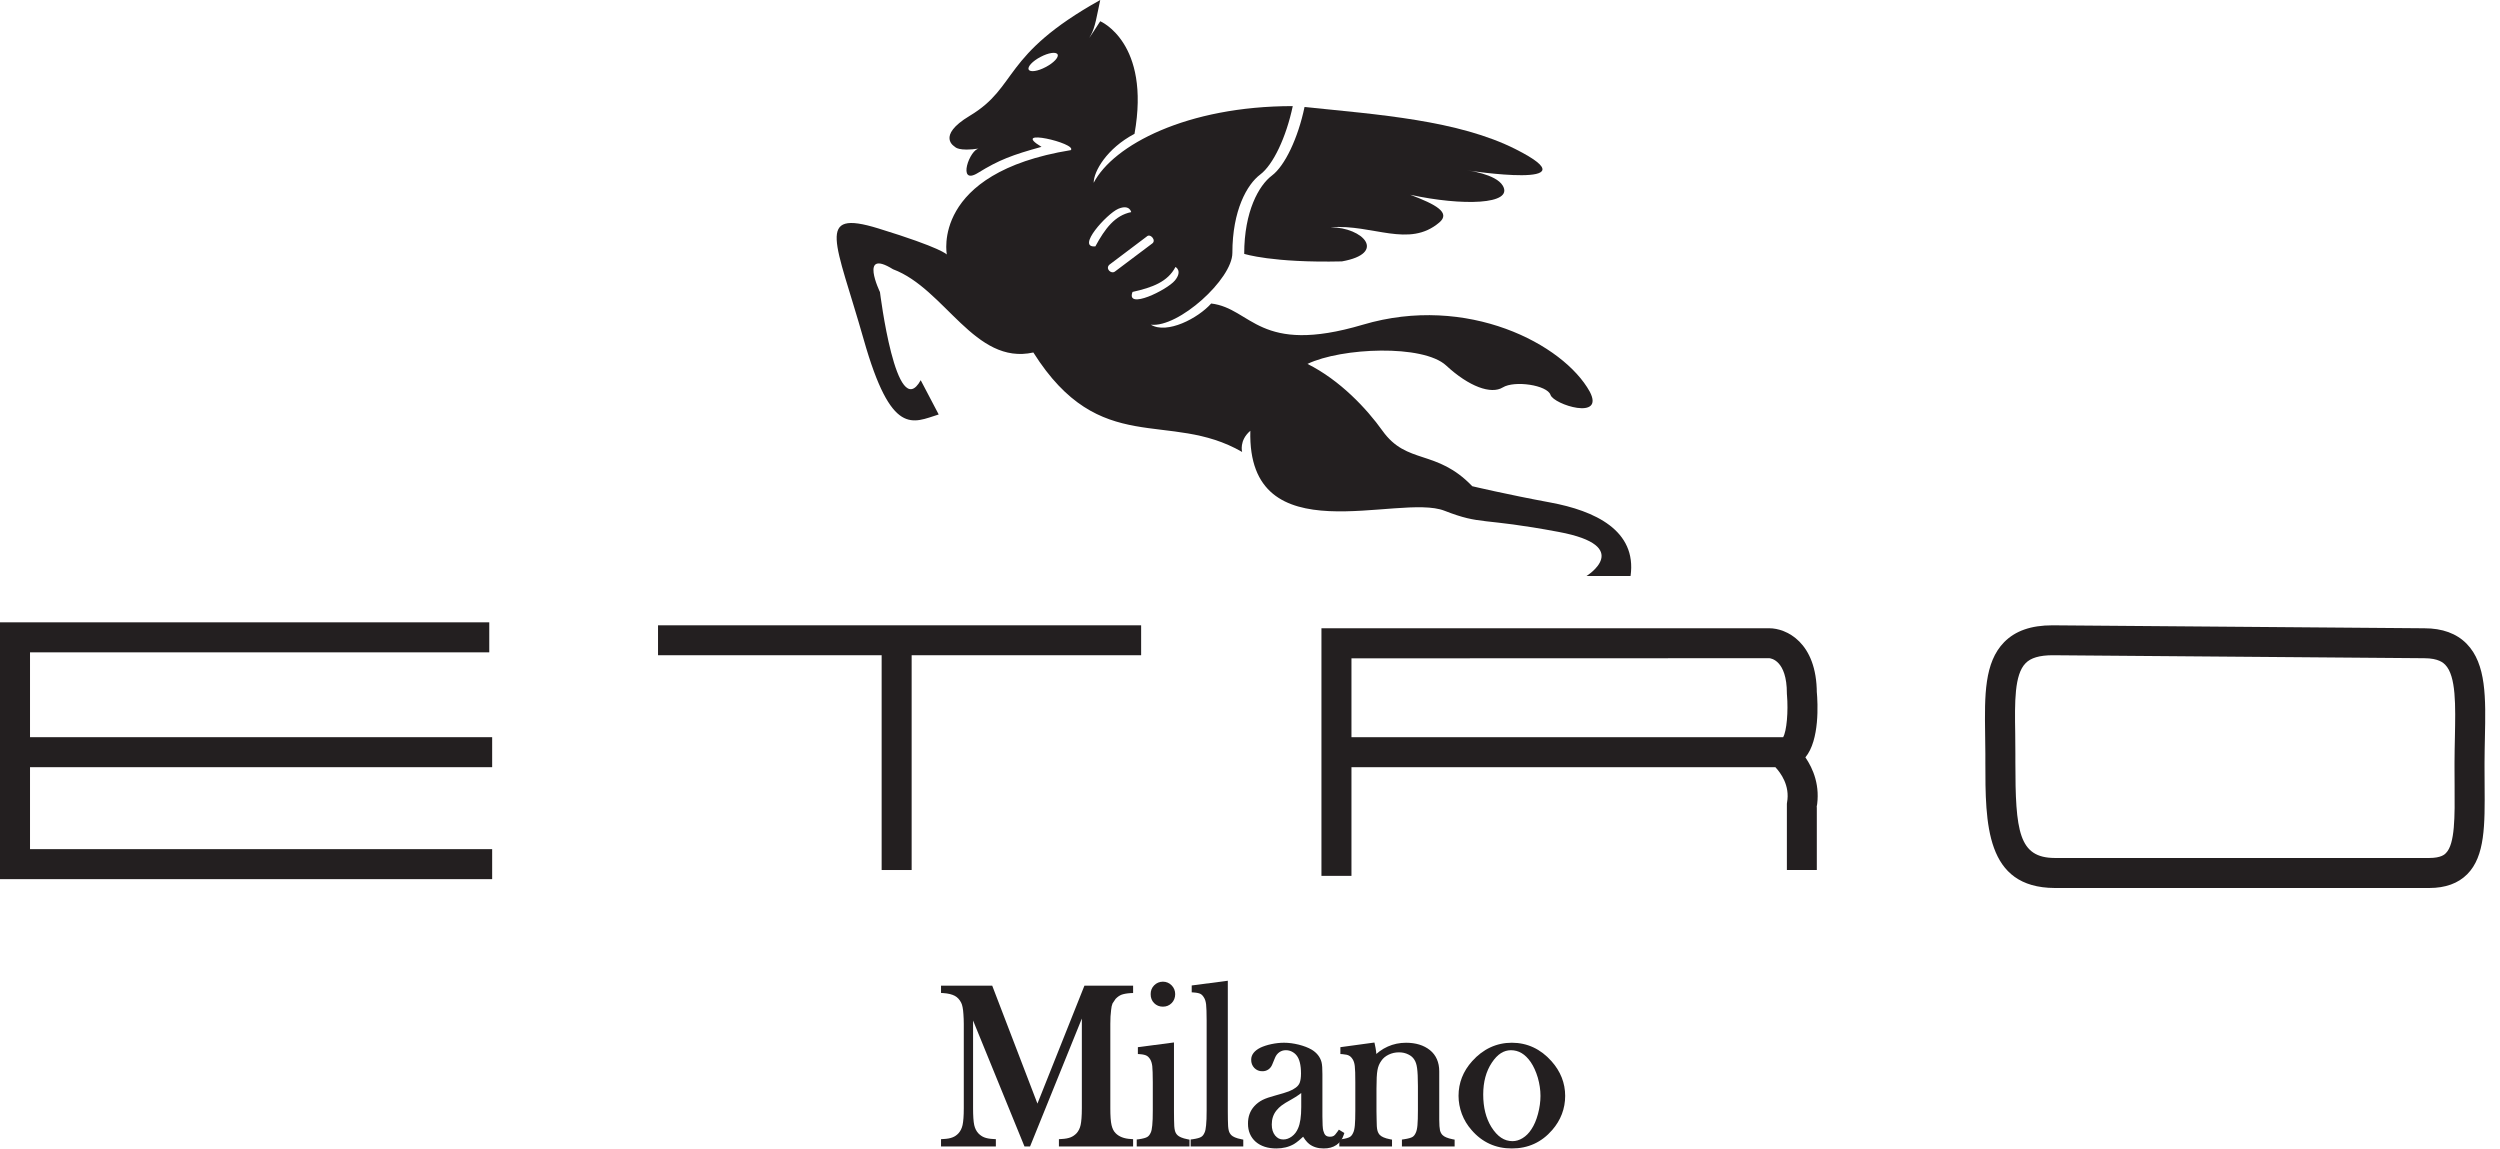 <svg width="161" height="74" viewBox="0 0 161 74" fill="none" xmlns="http://www.w3.org/2000/svg">
<path d="M72.935 18.8C74.22 18.516 75.206 18.143 75.701 17.192C75.701 17.192 76.172 17.437 75.667 18.06C75.161 18.678 72.483 19.983 72.935 18.8ZM71.453 17.04L73.847 15.235C74.077 14.999 74.499 15.495 74.19 15.691L71.797 17.491C71.546 17.668 71.164 17.29 71.453 17.04ZM72.013 13.449C72.748 13.135 72.851 13.66 72.851 13.66C71.802 13.871 71.169 14.71 70.541 15.867C69.28 15.975 71.277 13.768 72.013 13.449ZM67.348 4.316C66.838 4.591 66.342 4.665 66.249 4.483C66.151 4.307 66.49 3.939 67.004 3.669C67.52 3.394 68.01 3.321 68.108 3.502C68.201 3.684 67.863 4.047 67.348 4.316ZM99.853 32.363C97.018 31.838 94.815 31.313 94.815 31.313C92.5 28.9 90.607 29.949 89.032 27.742C88.017 26.32 86.3 24.485 84.201 23.436C86.403 22.381 91.657 22.17 93.133 23.539C94.605 24.902 96.027 25.412 96.777 24.951C97.533 24.485 99.647 24.799 99.853 25.432C100.064 26.06 103.37 27.095 102.379 25.221C100.696 22.17 94.497 18.913 87.772 20.91C81.047 22.906 80.626 19.86 78.001 19.546C77.158 20.493 75.161 21.542 74.112 20.91C75.897 21.12 79.365 17.972 79.365 16.289C79.365 13.547 80.312 11.875 81.155 11.242C81.994 10.614 82.833 8.829 83.254 6.833C76.422 6.833 71.694 9.349 70.433 11.772C70.433 11.036 71.277 9.56 73.062 8.618C74.112 2.732 70.855 1.368 70.855 1.368C70.855 1.368 69.908 2.84 70.222 2.31C70.541 1.785 70.644 0.947 70.855 0C64.444 3.576 65.602 5.572 62.448 7.46C60.251 8.78 61.501 9.457 61.501 9.457C61.501 9.457 61.712 9.771 63.081 9.56C62.448 9.56 61.609 11.978 62.973 11.139C64.341 10.295 65.18 9.981 67.073 9.457C64.969 8.196 69.388 9.231 68.962 9.668C59.927 11.139 60.976 16.392 60.976 16.392C60.976 16.392 60.663 15.97 56.562 14.71C52.466 13.449 53.83 15.553 55.62 21.856C57.406 28.159 58.769 27.217 60.452 26.692L59.294 24.485C57.719 27.32 56.67 18.81 56.67 18.81C56.67 18.81 55.301 15.97 57.509 17.339C60.873 18.599 62.762 23.539 66.548 22.7C70.855 29.528 75.269 26.374 79.993 29.106C79.993 29.106 79.787 28.37 80.522 27.742C80.312 35.83 90.082 31.735 93.025 32.892C95.443 33.834 95.34 33.309 100.382 34.256C105.278 35.173 102.168 37.096 102.168 37.096H105.008C105.425 34.148 102.693 32.892 99.853 32.363Z" fill="#231F20"/>
<path d="M84.012 6.892C83.595 8.888 82.751 10.673 81.912 11.306C81.074 11.934 80.127 13.606 80.127 16.348C80.127 16.348 81.917 16.937 86.42 16.834C89.348 16.309 87.779 14.646 85.689 14.636C88.406 14.425 90.736 16 92.698 14.322C93.429 13.695 92.487 13.17 90.815 12.542C94.165 13.273 97.5 13.185 96.779 11.958C96.328 11.193 94.479 10.973 94.479 10.973C94.479 10.973 102.842 12.253 97.618 9.614C93.915 7.74 88.75 7.377 84.012 6.892Z" fill="#231F20"/>
<path d="M72.812 63.799C72.547 63.813 72.331 63.853 72.174 63.916C72.013 63.975 71.865 64.078 71.728 64.22C71.625 64.323 71.552 64.436 71.498 64.564C71.449 64.686 71.414 64.848 71.395 65.04C71.36 65.295 71.346 65.594 71.346 65.942V71.372C71.346 71.877 71.37 72.25 71.429 72.495C71.483 72.74 71.586 72.936 71.728 73.084C71.983 73.344 72.346 73.486 72.812 73.51V73.677H68.349V73.51C68.618 73.496 68.839 73.456 69.001 73.393C69.168 73.324 69.315 73.221 69.447 73.084C69.59 72.927 69.688 72.73 69.742 72.485C69.796 72.24 69.825 71.872 69.825 71.372V64.789L66.23 73.677H66.083L62.507 64.922V71.372C62.507 71.877 62.531 72.25 62.585 72.49C62.639 72.73 62.737 72.927 62.885 73.084C63.012 73.226 63.159 73.329 63.326 73.393C63.493 73.456 63.709 73.496 63.974 73.51V73.677H60.756V73.51C61.021 73.496 61.236 73.456 61.398 73.393C61.565 73.329 61.712 73.226 61.845 73.084C61.987 72.927 62.085 72.73 62.139 72.485C62.193 72.24 62.222 71.872 62.222 71.372V65.942C62.222 65.716 62.213 65.505 62.198 65.304C62.178 64.941 62.124 64.677 62.041 64.505C61.923 64.274 61.761 64.108 61.56 63.995C61.359 63.887 61.089 63.818 60.756 63.799V63.632H63.787L66.808 71.504L69.943 63.632H72.812V63.799Z" fill="#231F20"/>
<path d="M72.815 63.798L72.805 63.641C72.53 63.661 72.305 63.695 72.118 63.769C71.932 63.838 71.765 63.955 71.618 64.112L71.731 64.22L71.618 64.107C71.505 64.225 71.417 64.358 71.353 64.505C71.294 64.647 71.26 64.819 71.24 65.02C71.206 65.28 71.191 65.589 71.191 65.942V71.371C71.191 71.882 71.216 72.264 71.28 72.529C71.338 72.799 71.451 73.025 71.618 73.196C71.907 73.49 72.314 73.642 72.805 73.667L72.815 73.51H72.658V73.52H68.508V73.51H68.351L68.361 73.667C68.641 73.652 68.876 73.613 69.062 73.535C69.249 73.461 69.421 73.348 69.563 73.191C69.73 73.01 69.842 72.784 69.901 72.519C69.955 72.254 69.985 71.877 69.985 71.371V64.789L69.681 64.73L66.124 73.52H66.085V73.677L66.228 73.618L62.652 64.858L62.353 64.922V71.371C62.353 71.882 62.377 72.259 62.436 72.524C62.495 72.784 62.603 73.01 62.77 73.191C62.912 73.348 63.083 73.466 63.27 73.54C63.461 73.613 63.692 73.652 63.966 73.667L63.976 73.51H63.819V73.52H60.916V73.51H60.758L60.763 73.667C61.043 73.652 61.273 73.613 61.46 73.54C61.646 73.466 61.818 73.348 61.96 73.191C62.127 73.01 62.24 72.784 62.299 72.519C62.353 72.254 62.382 71.877 62.382 71.371V65.942C62.382 65.711 62.372 65.495 62.358 65.289C62.333 64.917 62.284 64.637 62.181 64.436C62.053 64.181 61.872 63.985 61.636 63.857C61.406 63.73 61.117 63.666 60.763 63.641L60.758 63.798H60.916V63.788H63.677L66.806 71.936L70.048 63.788H72.658V63.798H72.815H72.972V63.475H69.838L66.811 71.072L63.898 63.475H60.602V63.946L60.749 63.955C61.068 63.975 61.313 64.039 61.489 64.132C61.661 64.225 61.798 64.372 61.901 64.578C61.97 64.711 62.024 64.961 62.044 65.314C62.058 65.51 62.068 65.721 62.068 65.942V71.371C62.068 71.862 62.039 72.23 61.99 72.451C61.941 72.671 61.852 72.843 61.73 72.98C61.617 73.103 61.489 73.191 61.347 73.245C61.205 73.304 61.004 73.343 60.749 73.353L60.602 73.363V73.834H64.133V73.363L63.981 73.353C63.731 73.343 63.53 73.304 63.383 73.245C63.245 73.191 63.118 73.103 63 72.98C62.877 72.843 62.789 72.671 62.74 72.456C62.691 72.235 62.666 71.867 62.666 71.371V65.721L65.977 73.834H66.335L69.671 65.594V71.371C69.671 71.862 69.641 72.23 69.592 72.451C69.543 72.671 69.455 72.843 69.332 72.98C69.219 73.098 69.092 73.186 68.945 73.245C68.808 73.299 68.602 73.343 68.346 73.353L68.194 73.363V73.834H72.972V73.363L72.825 73.353C72.383 73.329 72.064 73.201 71.844 72.975C71.721 72.853 71.638 72.686 71.584 72.46C71.53 72.235 71.505 71.867 71.505 71.371V65.942C71.505 65.598 71.52 65.304 71.554 65.059V65.054C71.569 64.873 71.603 64.725 71.647 64.622L71.844 64.328C71.966 64.201 72.094 64.112 72.231 64.058C72.368 64.009 72.57 63.97 72.825 63.955L72.972 63.95V63.798H72.815Z" fill="#231F20"/>
<path d="M74.894 64.672C74.712 64.672 74.56 64.613 74.438 64.49C74.32 64.368 74.261 64.211 74.261 64.024C74.261 63.843 74.32 63.691 74.442 63.568C74.565 63.441 74.712 63.377 74.894 63.377C75.07 63.377 75.222 63.441 75.345 63.568C75.463 63.691 75.526 63.843 75.526 64.024C75.526 64.211 75.468 64.368 75.345 64.49C75.227 64.613 75.075 64.672 74.894 64.672ZM73.437 67.576L75.448 67.311V71.549L75.453 72.108C75.453 72.441 75.472 72.682 75.512 72.838C75.546 72.991 75.62 73.118 75.727 73.221C75.855 73.353 76.095 73.452 76.448 73.52V73.677H73.363V73.52C73.643 73.481 73.844 73.427 73.962 73.358C74.084 73.285 74.182 73.167 74.256 72.996C74.31 72.883 74.344 72.716 74.364 72.485C74.388 72.26 74.398 71.931 74.398 71.504V69.695C74.398 69.194 74.383 68.841 74.364 68.64C74.339 68.434 74.285 68.272 74.207 68.144C74.128 68.007 74.03 67.909 73.922 67.845C73.81 67.787 73.648 67.747 73.437 67.733V67.576Z" fill="#231F20"/>
<path d="M74.892 64.672V64.515C74.745 64.515 74.642 64.471 74.549 64.377C74.461 64.284 74.417 64.181 74.417 64.024C74.417 63.877 74.461 63.774 74.554 63.676C74.652 63.578 74.75 63.538 74.892 63.534C75.035 63.538 75.133 63.578 75.231 63.676C75.324 63.774 75.363 63.877 75.368 64.024C75.363 64.181 75.324 64.284 75.231 64.377C75.138 64.471 75.04 64.515 74.892 64.515V64.829C75.108 64.833 75.309 64.75 75.456 64.598C75.604 64.451 75.682 64.245 75.682 64.024C75.682 63.808 75.604 63.607 75.451 63.455C75.304 63.303 75.108 63.22 74.892 63.22C74.677 63.22 74.475 63.303 74.328 63.455C74.176 63.607 74.098 63.808 74.103 64.024C74.098 64.245 74.176 64.451 74.323 64.598C74.471 64.75 74.672 64.833 74.892 64.829V64.672ZM73.436 67.575L73.455 67.732L75.29 67.492V71.548L75.295 72.107C75.295 72.446 75.314 72.696 75.353 72.873C75.398 73.054 75.486 73.211 75.618 73.334C75.785 73.5 76.05 73.603 76.413 73.677L76.447 73.52H73.362V73.677H73.519V73.52H73.362L73.382 73.677C73.671 73.638 73.887 73.584 74.044 73.491C74.201 73.402 74.319 73.25 74.402 73.054C74.461 72.922 74.5 72.74 74.52 72.5C74.544 72.264 74.554 71.936 74.554 71.504V69.694C74.554 69.189 74.544 68.836 74.515 68.62C74.49 68.399 74.436 68.213 74.338 68.061C74.25 67.909 74.137 67.786 73.995 67.708C73.848 67.634 73.671 67.595 73.445 67.575L73.436 67.732H73.593V67.575H73.436H73.279V67.879L73.421 67.889C73.622 67.904 73.764 67.943 73.843 67.987C73.926 68.031 74 68.105 74.073 68.223C74.137 68.326 74.181 68.468 74.206 68.654C74.225 68.846 74.24 69.194 74.24 69.694V71.504C74.24 71.926 74.23 72.255 74.206 72.47C74.186 72.691 74.152 72.848 74.112 72.931C74.044 73.084 73.97 73.172 73.882 73.221C73.799 73.275 73.607 73.329 73.338 73.368L73.205 73.383V73.834H76.604V73.392L76.477 73.368C76.138 73.304 75.927 73.201 75.834 73.108C75.746 73.025 75.692 72.927 75.662 72.799C75.628 72.671 75.609 72.431 75.609 72.107L75.604 71.548V67.134L73.279 67.438V67.575H73.436Z" fill="#231F20"/>
<path d="M76.903 63.602L78.914 63.337V71.543L78.919 72.102C78.919 72.436 78.938 72.681 78.972 72.833C79.012 72.99 79.085 73.117 79.193 73.22C79.321 73.353 79.561 73.451 79.914 73.519V73.677H76.834V73.519C77.109 73.48 77.31 73.426 77.432 73.358C77.55 73.284 77.648 73.162 77.722 72.99C77.776 72.882 77.81 72.71 77.83 72.48C77.854 72.254 77.864 71.925 77.864 71.494V65.721C77.864 65.225 77.849 64.872 77.83 64.666C77.805 64.46 77.751 64.293 77.673 64.166C77.594 64.028 77.496 63.93 77.383 63.871C77.27 63.813 77.109 63.773 76.903 63.759V63.602Z" fill="#231F20"/>
<path d="M76.903 63.602L76.923 63.759L78.757 63.518V71.543L78.762 72.102C78.762 72.44 78.782 72.69 78.821 72.872C78.865 73.049 78.954 73.21 79.081 73.333C79.253 73.5 79.518 73.603 79.885 73.676L79.915 73.519H76.835L76.854 73.676C77.144 73.637 77.355 73.578 77.512 73.49C77.668 73.397 77.786 73.245 77.87 73.053C77.928 72.916 77.963 72.734 77.987 72.494C78.012 72.259 78.022 71.925 78.022 71.494V65.721C78.022 65.22 78.007 64.867 77.982 64.646C77.958 64.426 77.904 64.234 77.806 64.082C77.718 63.93 77.605 63.808 77.458 63.729C77.315 63.656 77.134 63.621 76.913 63.602L76.903 63.759H77.06V63.602H76.903H76.746V63.906L76.889 63.916C77.09 63.93 77.232 63.965 77.315 64.009C77.394 64.053 77.467 64.126 77.536 64.244C77.605 64.347 77.649 64.494 77.673 64.681C77.693 64.877 77.708 65.225 77.708 65.721V71.494C77.708 71.92 77.698 72.249 77.673 72.465C77.654 72.686 77.62 72.842 77.58 72.926C77.516 73.083 77.438 73.171 77.35 73.22C77.266 73.274 77.08 73.328 76.81 73.367L76.678 73.382V73.833H80.067V73.392L79.944 73.367C79.606 73.303 79.395 73.201 79.302 73.107C79.219 73.024 79.16 72.926 79.13 72.798C79.096 72.666 79.076 72.43 79.076 72.102L79.071 71.543V63.16L76.746 63.464V63.602H76.903Z" fill="#231F20"/>
<path d="M83.958 70.062C83.708 70.283 83.433 70.479 83.129 70.646C82.79 70.837 82.555 70.979 82.427 71.078C82.295 71.176 82.177 71.293 82.069 71.431C81.854 71.715 81.741 72.044 81.741 72.421C81.741 72.745 81.824 73.015 81.996 73.226C82.168 73.437 82.378 73.54 82.643 73.54C82.869 73.54 83.085 73.466 83.286 73.319C83.487 73.167 83.639 72.966 83.742 72.716C83.889 72.387 83.958 71.911 83.958 71.293V70.062ZM86.268 72.961L86.391 73.035C86.219 73.55 85.836 73.805 85.238 73.805C84.904 73.805 84.63 73.721 84.409 73.55C84.262 73.437 84.115 73.241 83.963 72.961C83.649 73.255 83.413 73.447 83.256 73.54C82.952 73.716 82.599 73.805 82.197 73.805C81.687 73.805 81.275 73.677 80.981 73.417C80.676 73.157 80.529 72.804 80.529 72.363C80.529 71.96 80.647 71.617 80.897 71.342C81.034 71.19 81.196 71.068 81.378 70.979C81.559 70.886 81.819 70.798 82.168 70.705C82.575 70.597 82.869 70.504 83.065 70.43C83.256 70.356 83.418 70.268 83.546 70.165C83.698 70.052 83.801 69.92 83.855 69.768C83.909 69.616 83.943 69.405 83.943 69.135C83.943 68.566 83.84 68.144 83.634 67.884C83.536 67.762 83.418 67.664 83.271 67.59C83.124 67.517 82.972 67.477 82.81 67.477C82.624 67.477 82.452 67.531 82.305 67.634C82.153 67.737 82.04 67.879 81.966 68.061L81.79 68.488C81.702 68.718 81.535 68.831 81.29 68.831C81.133 68.831 81 68.777 80.892 68.669C80.784 68.556 80.735 68.419 80.735 68.247C80.735 67.997 80.902 67.786 81.236 67.615C81.417 67.526 81.643 67.453 81.912 67.399C82.177 67.34 82.442 67.311 82.697 67.311C82.992 67.311 83.291 67.35 83.6 67.428C83.914 67.507 84.174 67.61 84.385 67.732C84.689 67.914 84.88 68.149 84.954 68.439C84.993 68.586 85.007 68.831 85.007 69.179V71.901C85.007 72.363 85.027 72.677 85.066 72.843C85.145 73.192 85.336 73.363 85.64 73.363C85.782 73.363 85.895 73.339 85.979 73.285C86.062 73.231 86.155 73.123 86.268 72.961Z" fill="#231F20"/>
<path d="M83.957 70.061L83.854 69.943C83.613 70.154 83.349 70.345 83.054 70.507C82.711 70.699 82.471 70.846 82.328 70.954C82.186 71.057 82.058 71.184 81.946 71.331C81.705 71.645 81.583 72.013 81.583 72.42C81.583 72.773 81.676 73.082 81.872 73.323C82.063 73.563 82.338 73.7 82.642 73.695C82.902 73.695 83.157 73.607 83.378 73.44C83.604 73.274 83.775 73.048 83.888 72.773C84.045 72.415 84.114 71.925 84.114 71.292V69.718L83.854 69.943L83.957 70.061H83.8V71.292C83.8 71.9 83.731 72.356 83.599 72.656C83.505 72.881 83.373 73.058 83.192 73.19C83.01 73.323 82.834 73.382 82.642 73.382C82.421 73.382 82.269 73.303 82.117 73.126C81.975 72.945 81.902 72.719 81.902 72.42C81.902 72.072 81.995 71.783 82.191 71.528C82.294 71.4 82.402 71.292 82.52 71.204C82.637 71.111 82.868 70.968 83.206 70.782C83.52 70.605 83.8 70.409 84.06 70.179L83.957 70.061ZM86.267 72.96L86.188 73.092L86.306 73.166L86.389 73.033L86.237 72.984C86.081 73.44 85.791 73.637 85.237 73.646C84.933 73.646 84.692 73.573 84.506 73.426C84.388 73.332 84.246 73.151 84.099 72.881L84.001 72.705L83.854 72.847C83.545 73.136 83.314 73.323 83.172 73.406C82.897 73.563 82.573 73.646 82.196 73.646C81.71 73.646 81.342 73.524 81.082 73.298C80.813 73.063 80.685 72.769 80.685 72.361C80.685 71.989 80.793 71.694 81.014 71.444C81.136 71.307 81.284 71.199 81.445 71.115C81.612 71.037 81.867 70.944 82.206 70.851C82.613 70.743 82.917 70.654 83.118 70.576C83.324 70.498 83.501 70.404 83.643 70.287C83.81 70.164 83.937 70.002 84.001 69.821C84.065 69.644 84.099 69.418 84.099 69.134C84.094 68.545 83.996 68.094 83.756 67.785C83.648 67.643 83.505 67.53 83.339 67.447C83.172 67.363 82.995 67.319 82.809 67.319C82.593 67.319 82.387 67.383 82.211 67.501C82.034 67.623 81.906 67.795 81.818 68.001L81.647 68.428C81.563 68.609 81.48 68.668 81.288 68.673C81.166 68.673 81.087 68.638 81.004 68.555C80.925 68.472 80.891 68.383 80.891 68.246C80.891 68.075 80.994 67.918 81.308 67.756L81.234 67.613L81.303 67.756C81.47 67.672 81.686 67.604 81.946 67.55C82.201 67.496 82.451 67.466 82.696 67.466C82.971 67.466 83.26 67.505 83.564 67.579C83.864 67.657 84.114 67.751 84.31 67.864C84.58 68.03 84.737 68.231 84.8 68.477C84.83 68.594 84.849 68.84 84.849 69.178V71.9C84.854 72.366 84.869 72.68 84.913 72.876C84.987 73.264 85.266 73.534 85.639 73.519C85.801 73.519 85.948 73.49 86.066 73.411C86.179 73.337 86.282 73.22 86.399 73.048L86.267 72.96L86.139 72.871C86.036 73.023 85.943 73.122 85.889 73.151C85.845 73.18 85.767 73.205 85.639 73.205C85.404 73.195 85.301 73.112 85.217 72.808C85.183 72.67 85.163 72.356 85.163 71.9V69.178C85.163 68.825 85.149 68.57 85.105 68.398C85.016 68.065 84.795 67.79 84.467 67.594C84.236 67.461 83.962 67.358 83.638 67.275C83.314 67.197 83.005 67.152 82.696 67.152C82.431 67.152 82.157 67.182 81.877 67.241C81.602 67.299 81.367 67.378 81.166 67.471L81.161 67.476C80.803 67.653 80.572 67.918 80.577 68.246C80.572 68.447 80.641 68.634 80.778 68.776C80.911 68.913 81.092 68.992 81.288 68.987C81.583 68.997 81.833 68.82 81.936 68.545L82.112 68.119C82.176 67.962 82.269 67.849 82.392 67.761C82.515 67.677 82.647 67.633 82.809 67.633C82.946 67.633 83.074 67.662 83.201 67.726C83.329 67.795 83.427 67.873 83.505 67.976C83.682 68.197 83.785 68.58 83.785 69.134C83.785 69.394 83.751 69.59 83.707 69.713C83.662 69.835 83.584 69.943 83.451 70.041C83.334 70.13 83.187 70.213 83.005 70.282C82.824 70.35 82.529 70.444 82.127 70.551C81.774 70.645 81.504 70.738 81.308 70.836C81.107 70.939 80.93 71.071 80.778 71.238C80.504 71.537 80.366 71.925 80.371 72.361C80.366 72.837 80.538 73.244 80.871 73.534C81.21 73.823 81.656 73.96 82.196 73.96C82.623 73.96 83.005 73.867 83.334 73.676C83.515 73.568 83.751 73.372 84.07 73.073L83.962 72.96L83.824 73.033C83.981 73.323 84.138 73.534 84.31 73.671C84.56 73.867 84.879 73.96 85.237 73.96C85.879 73.97 86.36 73.656 86.537 73.082L86.576 72.965L86.35 72.827L86.223 72.749L86.139 72.871L86.267 72.96Z" fill="#231F20"/>
<path d="M88.392 67.311C88.456 67.6 88.49 67.865 88.49 68.115V68.233C89.069 67.62 89.755 67.311 90.55 67.311C91.148 67.311 91.629 67.458 91.992 67.752C92.35 68.041 92.531 68.453 92.531 68.988V72.103C92.531 72.436 92.546 72.681 92.585 72.834C92.625 72.99 92.693 73.118 92.801 73.221C92.934 73.353 93.174 73.451 93.522 73.52V73.677H90.442V73.52C90.717 73.481 90.918 73.427 91.04 73.358C91.163 73.285 91.261 73.162 91.33 72.99C91.384 72.878 91.418 72.711 91.438 72.48C91.462 72.255 91.472 71.926 91.472 71.499V69.94C91.472 69.405 91.452 69.013 91.418 68.762C91.384 68.512 91.32 68.311 91.222 68.159C91.114 67.987 90.957 67.855 90.756 67.762C90.56 67.664 90.339 67.615 90.099 67.615C89.834 67.615 89.593 67.669 89.368 67.776C89.137 67.884 88.961 68.032 88.828 68.218C88.691 68.414 88.603 68.64 88.554 68.885C88.51 69.135 88.49 69.542 88.49 70.116V71.558L88.5 72.103C88.5 72.436 88.514 72.681 88.554 72.834C88.593 72.99 88.662 73.118 88.769 73.221C88.902 73.353 89.137 73.451 89.49 73.52V73.677H86.41V73.52C86.685 73.481 86.886 73.427 87.009 73.358C87.131 73.285 87.229 73.167 87.298 72.995C87.352 72.882 87.386 72.716 87.406 72.485C87.43 72.26 87.44 71.931 87.44 71.504V69.694C87.44 69.194 87.43 68.841 87.406 68.64C87.381 68.434 87.332 68.272 87.249 68.144C87.17 68.007 87.077 67.909 86.964 67.845C86.847 67.786 86.69 67.747 86.479 67.732V67.575L88.392 67.311Z" fill="#231F20"/>
<path d="M88.391 67.31L88.238 67.345C88.297 67.624 88.332 67.879 88.332 68.115V68.625L88.601 68.34C89.156 67.752 89.793 67.472 90.549 67.467C91.123 67.467 91.564 67.609 91.893 67.874C92.211 68.134 92.368 68.487 92.373 68.988V72.102C92.373 72.441 92.388 72.691 92.432 72.873C92.476 73.049 92.565 73.211 92.692 73.334L92.8 73.221L92.692 73.329C92.864 73.5 93.129 73.603 93.492 73.677L93.521 73.52H90.441L90.465 73.677C90.75 73.638 90.961 73.579 91.118 73.49C91.275 73.397 91.392 73.245 91.476 73.054C91.539 72.917 91.574 72.73 91.593 72.495C91.618 72.259 91.628 71.931 91.628 71.499V69.939C91.628 69.405 91.608 69.007 91.574 68.743C91.534 68.478 91.466 68.252 91.353 68.076C91.23 67.879 91.049 67.722 90.823 67.619C90.603 67.511 90.357 67.457 90.097 67.457C89.808 67.457 89.543 67.516 89.298 67.634C89.053 67.752 88.847 67.919 88.7 68.129C88.547 68.345 88.449 68.591 88.4 68.855C88.351 69.125 88.332 69.537 88.332 70.116V71.558L88.341 72.102C88.341 72.441 88.356 72.691 88.4 72.873C88.444 73.049 88.528 73.211 88.66 73.334L88.768 73.221L88.655 73.329C88.827 73.5 89.092 73.603 89.46 73.677L89.489 73.52H86.409L86.428 73.677C86.718 73.638 86.929 73.584 87.086 73.49C87.243 73.402 87.361 73.25 87.444 73.054C87.508 72.917 87.542 72.735 87.562 72.5C87.586 72.264 87.596 71.936 87.596 71.504V69.694C87.596 69.189 87.586 68.836 87.557 68.62C87.537 68.399 87.478 68.213 87.385 68.061C87.297 67.909 87.179 67.786 87.037 67.708C86.89 67.634 86.713 67.595 86.487 67.575L86.478 67.732H86.635V67.713L88.41 67.467L88.391 67.31L88.371 67.158L86.321 67.438V67.879L86.468 67.889C86.664 67.904 86.806 67.938 86.885 67.987C86.968 68.031 87.042 68.105 87.115 68.223C87.179 68.326 87.228 68.468 87.248 68.654C87.272 68.846 87.282 69.194 87.282 69.694V71.504C87.282 71.926 87.272 72.254 87.253 72.47C87.233 72.691 87.194 72.848 87.154 72.927C87.091 73.083 87.012 73.172 86.929 73.221C86.841 73.275 86.654 73.329 86.389 73.368L86.252 73.388V73.834H89.646V73.392L89.519 73.368C89.18 73.304 88.969 73.201 88.881 73.108H88.876C88.793 73.025 88.739 72.927 88.704 72.794C88.67 72.666 88.655 72.431 88.655 72.102L88.645 71.558V70.116C88.645 69.547 88.665 69.14 88.709 68.914C88.749 68.684 88.832 68.487 88.96 68.311C89.072 68.144 89.229 68.017 89.43 67.919C89.636 67.82 89.852 67.771 90.097 67.771C90.318 67.771 90.514 67.816 90.691 67.904C90.868 67.987 90.995 68.1 91.083 68.242C91.167 68.37 91.23 68.551 91.26 68.787C91.294 69.022 91.314 69.41 91.314 69.939V71.499C91.314 71.921 91.304 72.25 91.284 72.465C91.265 72.686 91.225 72.843 91.186 72.927C91.123 73.083 91.044 73.172 90.961 73.221C90.872 73.275 90.686 73.329 90.421 73.368L90.284 73.388V73.834H93.678V73.392L93.55 73.368C93.217 73.304 93.001 73.201 92.913 73.108H92.908C92.825 73.025 92.771 72.927 92.736 72.799C92.707 72.666 92.687 72.431 92.687 72.102V68.988C92.687 68.419 92.486 67.948 92.089 67.629C91.692 67.31 91.172 67.153 90.549 67.153C89.715 67.153 88.974 67.482 88.376 68.125L88.489 68.233H88.645V68.115C88.645 67.855 88.611 67.575 88.543 67.276L88.513 67.139L88.371 67.158L88.391 67.31Z" fill="#231F20"/>
<path d="M95.361 70.489C95.361 71.342 95.543 72.063 95.906 72.657C96.313 73.319 96.818 73.648 97.407 73.648C97.657 73.648 97.902 73.574 98.137 73.427C98.378 73.285 98.584 73.079 98.755 72.814C98.937 72.539 99.084 72.196 99.192 71.779C99.31 71.367 99.364 70.965 99.364 70.577C99.364 70.175 99.305 69.773 99.182 69.366C99.069 68.954 98.907 68.605 98.706 68.311C98.324 67.757 97.858 67.477 97.304 67.477C96.774 67.477 96.323 67.772 95.94 68.355C95.552 68.934 95.361 69.65 95.361 70.489ZM94.086 70.572C94.086 69.778 94.365 69.067 94.925 68.444C95.606 67.688 96.416 67.311 97.362 67.311C98.314 67.311 99.123 67.688 99.8 68.444C100.359 69.071 100.639 69.783 100.639 70.577C100.639 71.362 100.374 72.063 99.844 72.672C99.187 73.427 98.363 73.805 97.362 73.805C96.367 73.805 95.543 73.427 94.88 72.672C94.626 72.377 94.429 72.054 94.292 71.691C94.155 71.328 94.086 70.955 94.086 70.572Z" fill="#231F20"/>
<path d="M95.362 70.488H95.205C95.205 71.366 95.391 72.116 95.774 72.739C96.196 73.426 96.755 73.808 97.407 73.803C97.692 73.803 97.966 73.72 98.226 73.558C98.481 73.401 98.707 73.176 98.889 72.896C99.08 72.607 99.232 72.244 99.345 71.822C99.462 71.395 99.521 70.978 99.521 70.576C99.521 70.159 99.457 69.742 99.335 69.32C99.217 68.898 99.05 68.531 98.84 68.222C98.437 67.638 97.912 67.319 97.304 67.319C96.716 67.319 96.206 67.657 95.808 68.266C95.406 68.879 95.205 69.624 95.205 70.488H95.519C95.519 69.669 95.705 68.992 96.073 68.437C96.441 67.883 96.838 67.638 97.304 67.633C97.805 67.638 98.212 67.873 98.579 68.398C98.766 68.673 98.918 69.011 99.036 69.404C99.148 69.801 99.207 70.189 99.207 70.576C99.207 70.949 99.153 71.336 99.046 71.738C98.938 72.141 98.795 72.469 98.624 72.724C98.462 72.975 98.275 73.161 98.06 73.293C97.844 73.426 97.628 73.49 97.407 73.49C96.877 73.49 96.436 73.205 96.039 72.572C95.695 72.008 95.519 71.322 95.519 70.488H95.362ZM94.087 70.571H94.244C94.244 69.811 94.508 69.149 95.043 68.55C95.7 67.819 96.461 67.471 97.363 67.466C98.27 67.471 99.031 67.819 99.683 68.55C100.218 69.153 100.483 69.821 100.483 70.576C100.483 71.326 100.232 71.984 99.722 72.567C99.095 73.293 98.325 73.646 97.363 73.646C96.407 73.646 95.637 73.293 95.004 72.567C94.759 72.288 94.567 71.979 94.44 71.63C94.307 71.287 94.244 70.934 94.244 70.571H93.93C93.93 70.968 94.003 71.361 94.145 71.743C94.288 72.121 94.499 72.469 94.768 72.773C95.445 73.563 96.328 73.965 97.363 73.96C98.403 73.965 99.281 73.563 99.963 72.773C100.512 72.141 100.797 71.395 100.797 70.576C100.797 69.742 100.497 68.992 99.914 68.339C99.217 67.555 98.354 67.152 97.363 67.152C96.377 67.152 95.509 67.555 94.808 68.339C94.224 68.987 93.93 69.737 93.93 70.571H94.087Z" fill="#231F20"/>
<path fill-rule="evenodd" clip-rule="evenodd" d="M31.695 49.407V47.475H1.933V42.011H31.509V40.078H0V56.617H31.695V54.685H1.933V49.407H31.695Z" fill="#231F20"/>
<path fill-rule="evenodd" clip-rule="evenodd" d="M42.377 40.27V42.197H56.778V56.029H58.71V42.197H73.489V40.27H42.377Z" fill="#231F20"/>
<path fill-rule="evenodd" clip-rule="evenodd" d="M158.096 47.465C158.086 47.995 158.071 48.539 158.071 49.103V49.481L158.076 50.59C158.091 52.605 158.106 54.347 157.517 54.94C157.444 55.019 157.208 55.254 156.448 55.254H132.33C130.006 55.244 129.79 53.552 129.79 49.074V48.534L129.78 47.225C129.746 45.199 129.726 43.443 130.447 42.712C130.78 42.364 131.349 42.202 132.173 42.197C132.164 42.197 156.119 42.389 156.119 42.389C157.056 42.389 157.365 42.702 157.468 42.805C158.184 43.536 158.135 45.444 158.096 47.465ZM160.028 47.504C160.082 44.964 160.131 42.766 158.851 41.456C158.199 40.794 157.287 40.461 156.129 40.461C156.139 40.461 132.178 40.27 132.178 40.27C130.805 40.27 129.79 40.623 129.069 41.353C127.784 42.663 127.808 44.792 127.842 47.254L127.857 48.534V49.074C127.857 53.052 127.857 57.167 132.326 57.187C132.33 57.187 156.448 57.187 156.448 57.187C157.488 57.187 158.307 56.887 158.891 56.299C160.043 55.136 160.028 53.125 160.009 50.575L160.004 49.481V49.103C160.004 48.564 160.019 48.024 160.028 47.504Z" fill="#231F20"/>
<path fill-rule="evenodd" clip-rule="evenodd" d="M87.034 47.474V42.397L113.947 42.388C114.04 42.397 115.075 42.52 115.075 44.649V44.693L115.08 44.737C115.173 45.831 115.061 47.087 114.835 47.474H87.034ZM116.267 48.774C117.194 47.66 117.067 45.291 117.003 44.56V44.649C117.003 41.333 115.007 40.46 113.947 40.46H85.101V56.406H87.034V49.407H114.335C114.673 49.77 115.286 50.589 115.085 51.682L115.075 51.766V56.028H117.003V51.854L116.988 52.026C117.243 50.628 116.772 49.51 116.267 48.774Z" fill="#231F20"/>
</svg>
